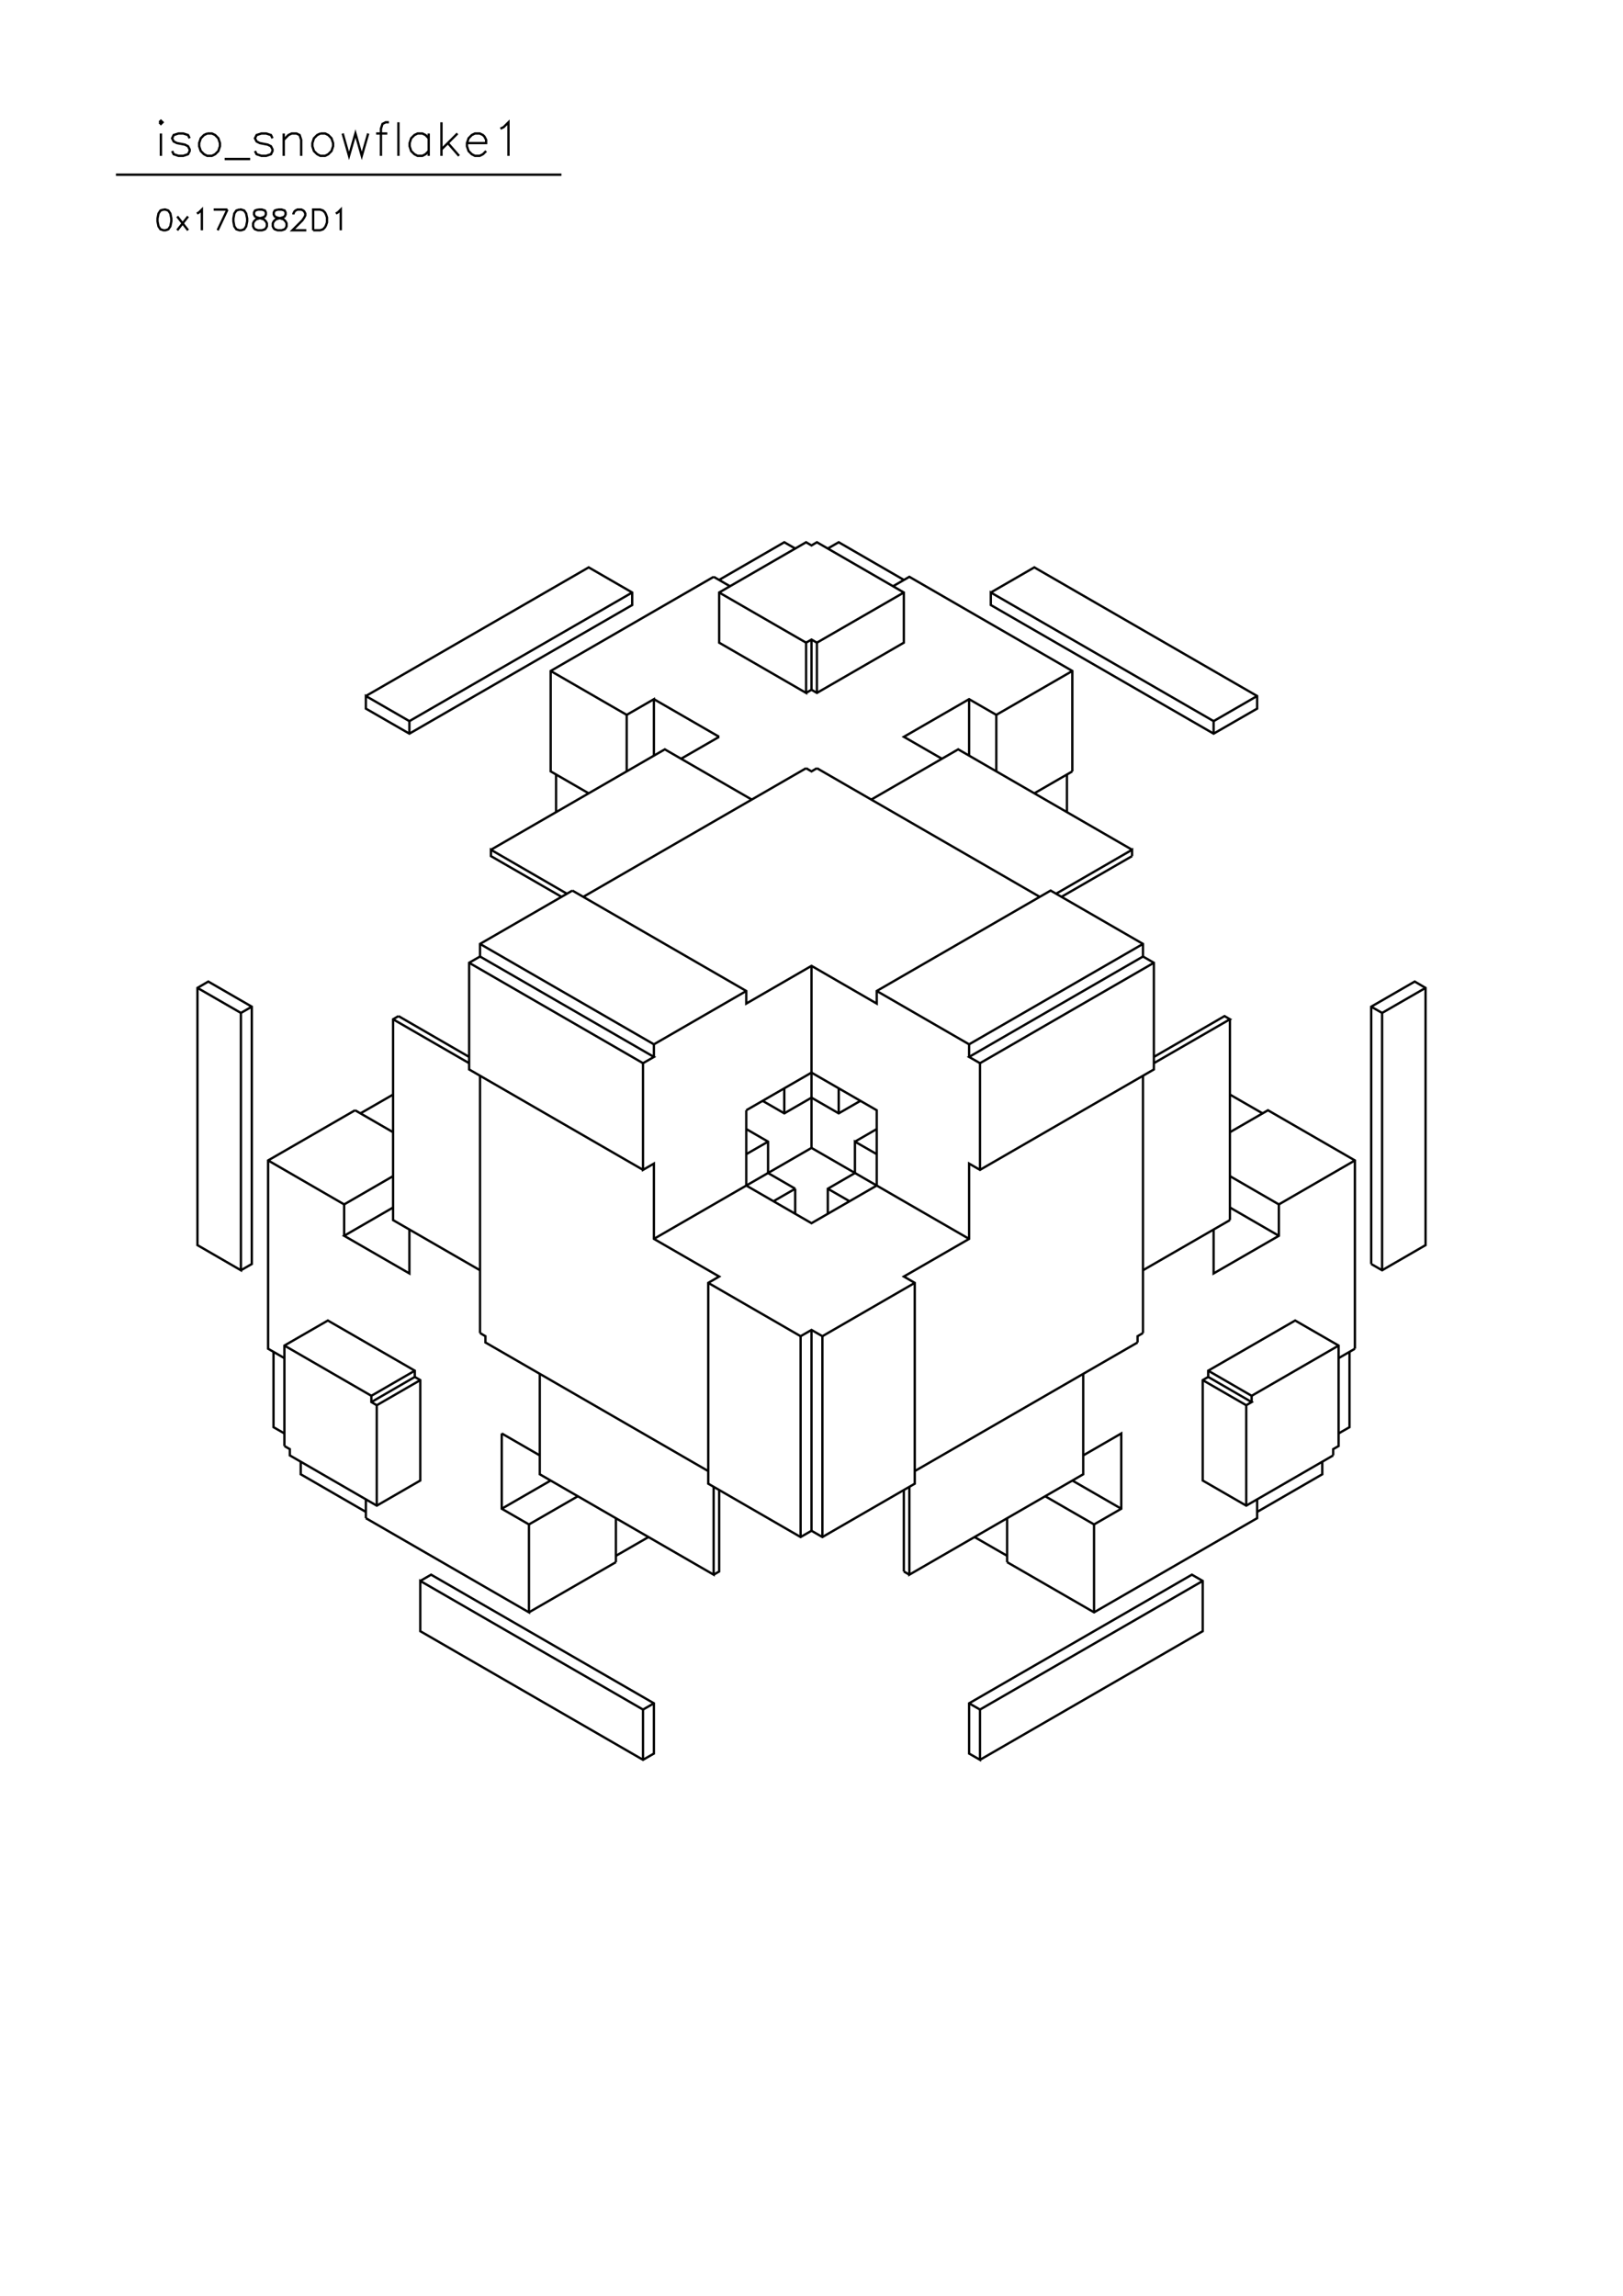 <?xml version="1.0" standalone="no"?>
<svg width="21cm" height="29.7cm" version="1.1" xmlns="http://www.w3.org/2000/svg" viewBox="0.0 0.0 21 29.7">
<path d="M4.734 9.004L7.617 7.34L8.18 7.665L8.18 7.827L5.297 9.491L4.734 9.167L4.734 9.004L5.297 9.329L8.18 7.665" stroke-width="0.03" stroke="#000000" fill="none"/>
<path d="M9.234 7.462L7.125 8.68L7.125 9.979L7.617 10.263" stroke-width="0.03" stroke="#000000" fill="none"/>
<path d="M7.195 10.019L7.195 10.506" stroke-width="0.03" stroke="#000000" fill="none"/>
<path d="M6.352 10.993L8.602 9.694L9.727 10.344" stroke-width="0.03" stroke="#000000" fill="none"/>
<path d="M10.43 9.938L7.547 11.602" stroke-width="0.03" stroke="#000000" fill="none"/>
<path d="M7.406 11.521L6.211 12.211L6.211 12.374L8.461 13.673L8.32 13.754L8.32 15.134L8.461 15.053L8.461 16.027L9.305 16.514L9.164 16.596L9.164 19.194L10.359 19.884L10.5 19.803L10.641 19.884L11.836 19.194L11.836 16.596L11.695 16.514L12.539 16.027L12.539 15.053L12.68 15.134L14.93 13.835L14.93 12.455L14.789 12.374L14.789 12.211L13.594 11.521L11.344 12.82L11.344 12.983L10.5 12.495L9.656 12.983L9.656 12.82L7.406 11.521" stroke-width="0.03" stroke="#000000" fill="none"/>
<path d="M7.336 11.562L6.352 10.993L6.352 11.075L7.266 11.602" stroke-width="0.03" stroke="#000000" fill="none"/>
<path d="M6.211 12.211L8.461 13.51L9.656 12.82" stroke-width="0.03" stroke="#000000" fill="none"/>
<path d="M10.5 12.495L10.5 14.85L8.461 16.027" stroke-width="0.03" stroke="#000000" fill="none"/>
<path d="M8.32 15.134L6.07 13.835L6.07 12.455L6.211 12.374" stroke-width="0.03" stroke="#000000" fill="none"/>
<path d="M6.07 12.455L8.32 13.754" stroke-width="0.03" stroke="#000000" fill="none"/>
<path d="M8.461 13.673L8.461 13.51" stroke-width="0.03" stroke="#000000" fill="none"/>
<path d="M9.656 14.363L10.5 13.876L11.344 14.363L11.344 15.337L10.5 15.824L9.656 15.337L9.656 14.363" stroke-width="0.03" stroke="#000000" fill="none"/>
<path d="M9.867 14.241L10.148 14.403L10.5 14.2L10.852 14.403L11.133 14.241" stroke-width="0.03" stroke="#000000" fill="none"/>
<path d="M10.852 14.079L10.852 14.403" stroke-width="0.03" stroke="#000000" fill="none"/>
<path d="M11.062 14.769L11.344 14.606" stroke-width="0.03" stroke="#000000" fill="none"/>
<path d="M11.344 14.931L11.062 14.769L11.062 15.175L10.711 15.378L10.711 15.702" stroke-width="0.03" stroke="#000000" fill="none"/>
<path d="M10.711 15.378L10.992 15.54" stroke-width="0.03" stroke="#000000" fill="none"/>
<path d="M10.289 15.378L10.008 15.54" stroke-width="0.03" stroke="#000000" fill="none"/>
<path d="M10.289 15.378L10.289 15.702" stroke-width="0.03" stroke="#000000" fill="none"/>
<path d="M10.289 15.378L9.938 15.175L9.938 14.769L9.656 14.606" stroke-width="0.03" stroke="#000000" fill="none"/>
<path d="M9.656 14.931L9.938 14.769" stroke-width="0.03" stroke="#000000" fill="none"/>
<path d="M10.148 14.403L10.148 14.079" stroke-width="0.03" stroke="#000000" fill="none"/>
<path d="M10.5 14.85L12.539 16.027" stroke-width="0.03" stroke="#000000" fill="none"/>
<path d="M12.68 15.134L12.68 13.754L14.93 12.455" stroke-width="0.03" stroke="#000000" fill="none"/>
<path d="M14.789 12.374L12.539 13.673L12.68 13.754" stroke-width="0.03" stroke="#000000" fill="none"/>
<path d="M12.539 13.673L12.539 13.51L14.789 12.211" stroke-width="0.03" stroke="#000000" fill="none"/>
<path d="M14.648 11.075L13.734 11.602" stroke-width="0.03" stroke="#000000" fill="none"/>
<path d="M13.664 11.562L14.648 10.993L14.648 11.075" stroke-width="0.03" stroke="#000000" fill="none"/>
<path d="M14.648 10.993L12.398 9.694L11.273 10.344" stroke-width="0.03" stroke="#000000" fill="none"/>
<path d="M10.57 9.938L10.5 9.979L10.43 9.938" stroke-width="0.03" stroke="#000000" fill="none"/>
<path d="M10.57 9.938L13.453 11.602" stroke-width="0.03" stroke="#000000" fill="none"/>
<path d="M13.805 10.506L13.805 10.019" stroke-width="0.03" stroke="#000000" fill="none"/>
<path d="M13.875 9.979L13.383 10.263" stroke-width="0.03" stroke="#000000" fill="none"/>
<path d="M13.875 9.979L13.875 8.68L11.766 7.462L11.555 7.584" stroke-width="0.03" stroke="#000000" fill="none"/>
<path d="M11.695 7.665L10.57 8.314L10.5 8.274L10.43 8.314L10.43 8.964L9.305 8.314L9.305 7.665L10.43 7.015L10.5 7.056L10.57 7.015L11.695 7.665L11.695 8.314L10.57 8.964L10.5 8.923L10.5 8.274" stroke-width="0.03" stroke="#000000" fill="none"/>
<path d="M10.43 8.314L9.305 7.665" stroke-width="0.03" stroke="#000000" fill="none"/>
<path d="M9.305 7.502L10.148 7.015L10.289 7.096" stroke-width="0.03" stroke="#000000" fill="none"/>
<path d="M10.711 7.096L10.852 7.015L11.695 7.502" stroke-width="0.03" stroke="#000000" fill="none"/>
<path d="M12.82 7.665L13.383 7.34L16.266 9.004L16.266 9.167L15.703 9.491L12.82 7.827L12.82 7.665L15.703 9.329L15.703 9.491" stroke-width="0.03" stroke="#000000" fill="none"/>
<path d="M15.703 9.329L16.266 9.004" stroke-width="0.03" stroke="#000000" fill="none"/>
<path d="M13.875 8.68L12.891 9.248L12.539 9.045L11.695 9.532L12.188 9.816" stroke-width="0.03" stroke="#000000" fill="none"/>
<path d="M12.539 9.776L12.539 9.045" stroke-width="0.03" stroke="#000000" fill="none"/>
<path d="M12.891 9.248L12.891 9.979" stroke-width="0.03" stroke="#000000" fill="none"/>
<path d="M10.57 8.964L10.57 8.314" stroke-width="0.03" stroke="#000000" fill="none"/>
<path d="M10.5 8.923L10.43 8.964" stroke-width="0.03" stroke="#000000" fill="none"/>
<path d="M9.305 9.532L8.812 9.816" stroke-width="0.03" stroke="#000000" fill="none"/>
<path d="M8.461 9.776L8.461 9.045L8.109 9.248L7.125 8.68" stroke-width="0.03" stroke="#000000" fill="none"/>
<path d="M8.109 9.248L8.109 9.979" stroke-width="0.03" stroke="#000000" fill="none"/>
<path d="M8.461 9.045L9.305 9.532" stroke-width="0.03" stroke="#000000" fill="none"/>
<path d="M9.445 7.584L9.234 7.462" stroke-width="0.03" stroke="#000000" fill="none"/>
<path d="M5.297 9.329L5.297 9.491" stroke-width="0.03" stroke="#000000" fill="none"/>
<path d="M5.156 13.145L5.086 13.186L5.086 15.784L6.211 16.433" stroke-width="0.03" stroke="#000000" fill="none"/>
<path d="M6.211 17.245L6.211 13.916" stroke-width="0.03" stroke="#000000" fill="none"/>
<path d="M6.07 13.754L5.086 13.186" stroke-width="0.03" stroke="#000000" fill="none"/>
<path d="M5.156 13.145L6.07 13.673" stroke-width="0.03" stroke="#000000" fill="none"/>
<path d="M5.086 14.16L4.664 14.403" stroke-width="0.03" stroke="#000000" fill="none"/>
<path d="M4.594 14.363L3.469 15.012L3.469 17.448L3.68 17.57" stroke-width="0.03" stroke="#000000" fill="none"/>
<path d="M3.539 17.489L3.539 18.463L3.68 18.544" stroke-width="0.03" stroke="#000000" fill="none"/>
<path d="M3.68 18.707L3.68 17.407L4.242 17.083L5.367 17.732L5.367 17.813L5.438 17.854L5.438 19.153L4.875 19.478L3.75 18.828L3.75 18.747L3.68 18.707" stroke-width="0.03" stroke="#000000" fill="none"/>
<path d="M3.891 18.909L3.891 19.072L4.734 19.559" stroke-width="0.03" stroke="#000000" fill="none"/>
<path d="M4.734 19.64L4.734 19.397" stroke-width="0.03" stroke="#000000" fill="none"/>
<path d="M4.875 19.478L4.875 18.179L4.805 18.138L4.805 18.057L5.367 17.732" stroke-width="0.03" stroke="#000000" fill="none"/>
<path d="M5.367 17.813L4.805 18.138" stroke-width="0.03" stroke="#000000" fill="none"/>
<path d="M4.875 18.179L5.438 17.854" stroke-width="0.03" stroke="#000000" fill="none"/>
<path d="M4.805 18.057L3.68 17.407" stroke-width="0.03" stroke="#000000" fill="none"/>
<path d="M3.117 16.433L3.258 16.352L3.258 13.023L2.695 12.698L2.555 12.78L2.555 16.108L3.117 16.433L3.117 13.104L3.258 13.023" stroke-width="0.03" stroke="#000000" fill="none"/>
<path d="M3.117 13.104L2.555 12.78" stroke-width="0.03" stroke="#000000" fill="none"/>
<path d="M3.469 15.012L4.453 15.581L5.086 15.215" stroke-width="0.03" stroke="#000000" fill="none"/>
<path d="M5.086 15.621L4.453 15.987L5.297 16.474L5.297 15.905" stroke-width="0.03" stroke="#000000" fill="none"/>
<path d="M4.453 15.987L4.453 15.581" stroke-width="0.03" stroke="#000000" fill="none"/>
<path d="M5.086 14.647L4.594 14.363" stroke-width="0.03" stroke="#000000" fill="none"/>
<path d="M6.211 17.245L6.281 17.286L6.281 17.367L9.164 19.031" stroke-width="0.03" stroke="#000000" fill="none"/>
<path d="M9.234 19.234L9.234 20.371L6.984 19.072L6.984 17.773" stroke-width="0.03" stroke="#000000" fill="none"/>
<path d="M6.492 18.544L6.492 19.518L6.844 19.721L7.477 19.356" stroke-width="0.03" stroke="#000000" fill="none"/>
<path d="M7.125 19.153L6.492 19.518" stroke-width="0.03" stroke="#000000" fill="none"/>
<path d="M6.844 19.721L6.844 20.858L4.734 19.64" stroke-width="0.03" stroke="#000000" fill="none"/>
<path d="M5.438 20.452L5.578 20.371L8.461 22.035L8.461 22.685L8.32 22.766L5.438 21.102L5.438 20.452L8.32 22.116L8.32 22.766" stroke-width="0.03" stroke="#000000" fill="none"/>
<path d="M8.32 22.116L8.461 22.035" stroke-width="0.03" stroke="#000000" fill="none"/>
<path d="M9.234 20.371L9.305 20.33L9.305 19.275" stroke-width="0.03" stroke="#000000" fill="none"/>
<path d="M8.391 19.884L7.969 20.127" stroke-width="0.03" stroke="#000000" fill="none"/>
<path d="M7.969 20.209L6.844 20.858" stroke-width="0.03" stroke="#000000" fill="none"/>
<path d="M7.969 20.209L7.969 19.64" stroke-width="0.03" stroke="#000000" fill="none"/>
<path d="M6.984 18.828L6.492 18.544" stroke-width="0.03" stroke="#000000" fill="none"/>
<path d="M9.164 16.596L10.359 17.286L10.5 17.205L10.641 17.286L11.836 16.596" stroke-width="0.03" stroke="#000000" fill="none"/>
<path d="M10.641 17.286L10.641 19.884" stroke-width="0.03" stroke="#000000" fill="none"/>
<path d="M10.5 19.803L10.5 17.205" stroke-width="0.03" stroke="#000000" fill="none"/>
<path d="M10.359 17.286L10.359 19.884" stroke-width="0.03" stroke="#000000" fill="none"/>
<path d="M11.695 20.33L11.695 19.275" stroke-width="0.03" stroke="#000000" fill="none"/>
<path d="M11.766 19.234L11.766 20.371L14.016 19.072L14.016 17.773" stroke-width="0.03" stroke="#000000" fill="none"/>
<path d="M14.719 17.367L11.836 19.031" stroke-width="0.03" stroke="#000000" fill="none"/>
<path d="M12.609 19.884L13.031 20.127" stroke-width="0.03" stroke="#000000" fill="none"/>
<path d="M13.031 20.209L13.031 19.64" stroke-width="0.03" stroke="#000000" fill="none"/>
<path d="M13.031 20.209L14.156 20.858L16.266 19.64L16.266 19.397" stroke-width="0.03" stroke="#000000" fill="none"/>
<path d="M16.266 19.559L17.109 19.072L17.109 18.909" stroke-width="0.03" stroke="#000000" fill="none"/>
<path d="M17.25 18.828L16.125 19.478L15.562 19.153L15.562 17.854L15.633 17.813L15.633 17.732L16.758 17.083L17.32 17.407L17.32 18.707L17.25 18.747L17.25 18.828" stroke-width="0.03" stroke="#000000" fill="none"/>
<path d="M17.32 18.544L17.461 18.463L17.461 17.489" stroke-width="0.03" stroke="#000000" fill="none"/>
<path d="M17.531 17.448L17.32 17.57" stroke-width="0.03" stroke="#000000" fill="none"/>
<path d="M17.32 17.407L16.195 18.057L15.633 17.732" stroke-width="0.03" stroke="#000000" fill="none"/>
<path d="M15.633 17.813L16.195 18.138L16.125 18.179L16.125 19.478" stroke-width="0.03" stroke="#000000" fill="none"/>
<path d="M15.562 20.452L12.68 22.116L12.68 22.766L12.539 22.685L12.539 22.035L15.422 20.371L15.562 20.452L15.562 21.102L12.68 22.766" stroke-width="0.03" stroke="#000000" fill="none"/>
<path d="M12.68 22.116L12.539 22.035" stroke-width="0.03" stroke="#000000" fill="none"/>
<path d="M11.766 20.371L11.695 20.33" stroke-width="0.03" stroke="#000000" fill="none"/>
<path d="M13.523 19.356L14.156 19.721L14.508 19.518L14.508 18.544L14.016 18.828" stroke-width="0.03" stroke="#000000" fill="none"/>
<path d="M13.875 19.153L14.508 19.518" stroke-width="0.03" stroke="#000000" fill="none"/>
<path d="M14.156 19.721L14.156 20.858" stroke-width="0.03" stroke="#000000" fill="none"/>
<path d="M15.562 17.854L16.125 18.179" stroke-width="0.03" stroke="#000000" fill="none"/>
<path d="M16.195 18.138L16.195 18.057" stroke-width="0.03" stroke="#000000" fill="none"/>
<path d="M17.531 17.448L17.531 15.012L16.406 14.363L15.914 14.647" stroke-width="0.03" stroke="#000000" fill="none"/>
<path d="M15.914 14.16L16.336 14.403" stroke-width="0.03" stroke="#000000" fill="none"/>
<path d="M15.914 15.215L16.547 15.581L17.531 15.012" stroke-width="0.03" stroke="#000000" fill="none"/>
<path d="M16.547 15.581L16.547 15.987L15.703 16.474L15.703 15.905" stroke-width="0.03" stroke="#000000" fill="none"/>
<path d="M15.914 15.784L14.789 16.433" stroke-width="0.03" stroke="#000000" fill="none"/>
<path d="M14.789 17.245L14.719 17.286L14.719 17.367" stroke-width="0.03" stroke="#000000" fill="none"/>
<path d="M14.789 17.245L14.789 13.916" stroke-width="0.03" stroke="#000000" fill="none"/>
<path d="M14.93 13.754L15.914 13.186L15.844 13.145L14.93 13.673" stroke-width="0.03" stroke="#000000" fill="none"/>
<path d="M15.914 13.186L15.914 15.784" stroke-width="0.03" stroke="#000000" fill="none"/>
<path d="M15.914 15.621L16.547 15.987" stroke-width="0.03" stroke="#000000" fill="none"/>
<path d="M17.742 16.352L17.742 13.023L18.305 12.698L18.445 12.78L18.445 16.108L17.883 16.433L17.742 16.352" stroke-width="0.03" stroke="#000000" fill="none"/>
<path d="M17.883 16.433L17.883 13.104L18.445 12.78" stroke-width="0.03" stroke="#000000" fill="none"/>
<path d="M17.883 13.104L17.742 13.023" stroke-width="0.03" stroke="#000000" fill="none"/>
<path d="M12.539 13.51L11.344 12.82" stroke-width="0.03" stroke="#000000" fill="none"/>
<path d="M7.264 2.26L1.5 2.26" stroke-width="0.03" stroke="#000000" fill="none"/>
<path d="M2.082 2.016L2.082 1.727" stroke-width="0.03" stroke="#000000" fill="none"/>
<path d="M2.062 1.582L2.082 1.603L2.103 1.582L2.082 1.562L2.062 1.582" stroke-width="0.03" stroke="#000000" fill="none"/>
<path d="M2.227 1.954L2.247 1.995L2.309 2.016L2.371 2.016L2.433 1.995L2.454 1.954L2.454 1.933L2.433 1.892L2.392 1.871L2.289 1.851L2.247 1.83L2.227 1.789L2.247 1.747L2.309 1.727L2.371 1.727L2.433 1.747L2.454 1.789" stroke-width="0.03" stroke="#000000" fill="none"/>
<path d="M2.681 1.727L2.639 1.747L2.598 1.789L2.577 1.851L2.577 1.892L2.598 1.954L2.639 1.995L2.681 2.016L2.742 2.016L2.784 1.995L2.825 1.954L2.846 1.892L2.846 1.851L2.825 1.789L2.784 1.747L2.742 1.727L2.681 1.727" stroke-width="0.03" stroke="#000000" fill="none"/>
<path d="M2.907 2.057L3.237 2.057" stroke-width="0.03" stroke="#000000" fill="none"/>
<path d="M3.299 1.954L3.32 1.995L3.382 2.016L3.444 2.016L3.506 1.995L3.526 1.954L3.526 1.933L3.506 1.892L3.464 1.871L3.361 1.851L3.32 1.83L3.299 1.789L3.32 1.747L3.382 1.727L3.444 1.727L3.506 1.747L3.526 1.789" stroke-width="0.03" stroke="#000000" fill="none"/>
<path d="M3.671 1.809L3.732 1.747L3.774 1.727L3.836 1.727L3.877 1.747L3.897 1.809L3.897 2.016" stroke-width="0.03" stroke="#000000" fill="none"/>
<path d="M3.671 2.016L3.671 1.727" stroke-width="0.03" stroke="#000000" fill="none"/>
<path d="M4.145 1.727L4.104 1.747L4.062 1.789L4.042 1.851L4.042 1.892L4.062 1.954L4.104 1.995L4.145 2.016L4.207 2.016L4.248 1.995L4.289 1.954L4.31 1.892L4.31 1.851L4.289 1.789L4.248 1.747L4.207 1.727L4.145 1.727" stroke-width="0.03" stroke="#000000" fill="none"/>
<path d="M4.434 1.727L4.516 2.016L4.599 1.727L4.681 2.016L4.764 1.727" stroke-width="0.03" stroke="#000000" fill="none"/>
<path d="M4.867 1.727L5.011 1.727" stroke-width="0.03" stroke="#000000" fill="none"/>
<path d="M5.032 1.582L4.99 1.582L4.949 1.603L4.929 1.665L4.929 2.016" stroke-width="0.03" stroke="#000000" fill="none"/>
<path d="M5.155 2.016L5.155 1.582" stroke-width="0.03" stroke="#000000" fill="none"/>
<path d="M5.547 1.727L5.547 2.016" stroke-width="0.03" stroke="#000000" fill="none"/>
<path d="M5.547 1.954L5.506 1.995L5.465 2.016L5.403 2.016L5.362 1.995L5.32 1.954L5.3 1.892L5.3 1.851L5.32 1.789L5.362 1.747L5.403 1.727L5.465 1.727L5.506 1.747L5.547 1.789" stroke-width="0.03" stroke="#000000" fill="none"/>
<path d="M5.712 1.933L5.919 1.727" stroke-width="0.03" stroke="#000000" fill="none"/>
<path d="M5.795 1.851L5.939 2.016" stroke-width="0.03" stroke="#000000" fill="none"/>
<path d="M6.042 1.851L6.29 1.851L6.29 1.809L6.269 1.768L6.249 1.747L6.207 1.727L6.145 1.727L6.104 1.747L6.063 1.789L6.042 1.851L6.042 1.892L6.063 1.954L6.104 1.995L6.145 2.016L6.207 2.016L6.249 1.995L6.29 1.954" stroke-width="0.03" stroke="#000000" fill="none"/>
<path d="M6.579 2.016L6.579 1.582L6.517 1.644L6.475 1.665" stroke-width="0.03" stroke="#000000" fill="none"/>
<path d="M5.712 1.582L5.712 2.016" stroke-width="0.03" stroke="#000000" fill="none"/>
<path d="M4.345 2.762L4.371 2.749L4.409 2.711L4.409 2.979" stroke-width="0.03" stroke="#000000" fill="none"/>
<path d="M4.052 2.979L4.052 2.711L4.141 2.711L4.18 2.724L4.205 2.749L4.218 2.775L4.231 2.813L4.231 2.877L4.218 2.915L4.205 2.94L4.18 2.966L4.141 2.979L4.052 2.979" stroke-width="0.03" stroke="#000000" fill="none"/>
<path d="M3.963 2.979L3.784 2.979L3.912 2.851L3.937 2.813L3.95 2.787L3.95 2.762L3.937 2.736L3.925 2.724L3.899 2.711L3.848 2.711L3.823 2.724L3.81 2.736L3.797 2.762L3.797 2.775" stroke-width="0.03" stroke="#000000" fill="none"/>
<path d="M3.593 2.711L3.555 2.724L3.542 2.749L3.542 2.775L3.555 2.8L3.581 2.813L3.632 2.826L3.67 2.838L3.695 2.864L3.708 2.889L3.708 2.928L3.695 2.953L3.683 2.966L3.644 2.979L3.593 2.979L3.555 2.966L3.542 2.953L3.53 2.928L3.53 2.889L3.542 2.864L3.568 2.838L3.606 2.826L3.657 2.813L3.683 2.8L3.695 2.775L3.695 2.749L3.683 2.724L3.644 2.711L3.593 2.711" stroke-width="0.03" stroke="#000000" fill="none"/>
<path d="M3.338 2.711L3.3 2.724L3.287 2.749L3.287 2.775L3.3 2.8L3.326 2.813L3.377 2.826L3.415 2.838L3.44 2.864L3.453 2.889L3.453 2.928L3.44 2.953L3.428 2.966L3.389 2.979L3.338 2.979L3.3 2.966L3.287 2.953L3.275 2.928L3.275 2.889L3.287 2.864L3.313 2.838L3.351 2.826L3.402 2.813L3.428 2.8L3.44 2.775L3.44 2.749L3.428 2.724L3.389 2.711L3.338 2.711" stroke-width="0.03" stroke="#000000" fill="none"/>
<path d="M3.096 2.711L3.058 2.724L3.032 2.762L3.02 2.826L3.02 2.864L3.032 2.928L3.058 2.966L3.096 2.979L3.122 2.979L3.16 2.966L3.185 2.928L3.198 2.864L3.198 2.826L3.185 2.762L3.16 2.724L3.122 2.711L3.096 2.711" stroke-width="0.03" stroke="#000000" fill="none"/>
<path d="M2.943 2.711L2.816 2.979" stroke-width="0.03" stroke="#000000" fill="none"/>
<path d="M2.612 2.979L2.612 2.711L2.574 2.749L2.548 2.762" stroke-width="0.03" stroke="#000000" fill="none"/>
<path d="M2.433 2.8L2.293 2.979" stroke-width="0.03" stroke="#000000" fill="none"/>
<path d="M2.433 2.979L2.293 2.8" stroke-width="0.03" stroke="#000000" fill="none"/>
<path d="M2.115 2.711L2.076 2.724L2.051 2.762L2.038 2.826L2.038 2.864L2.051 2.928L2.076 2.966L2.115 2.979L2.14 2.979L2.178 2.966L2.204 2.928L2.217 2.864L2.217 2.826L2.204 2.762L2.178 2.724L2.14 2.711L2.115 2.711" stroke-width="0.03" stroke="#000000" fill="none"/>
<path d="M2.765 2.711L2.943 2.711" stroke-width="0.03" stroke="#000000" fill="none"/>
</svg>
